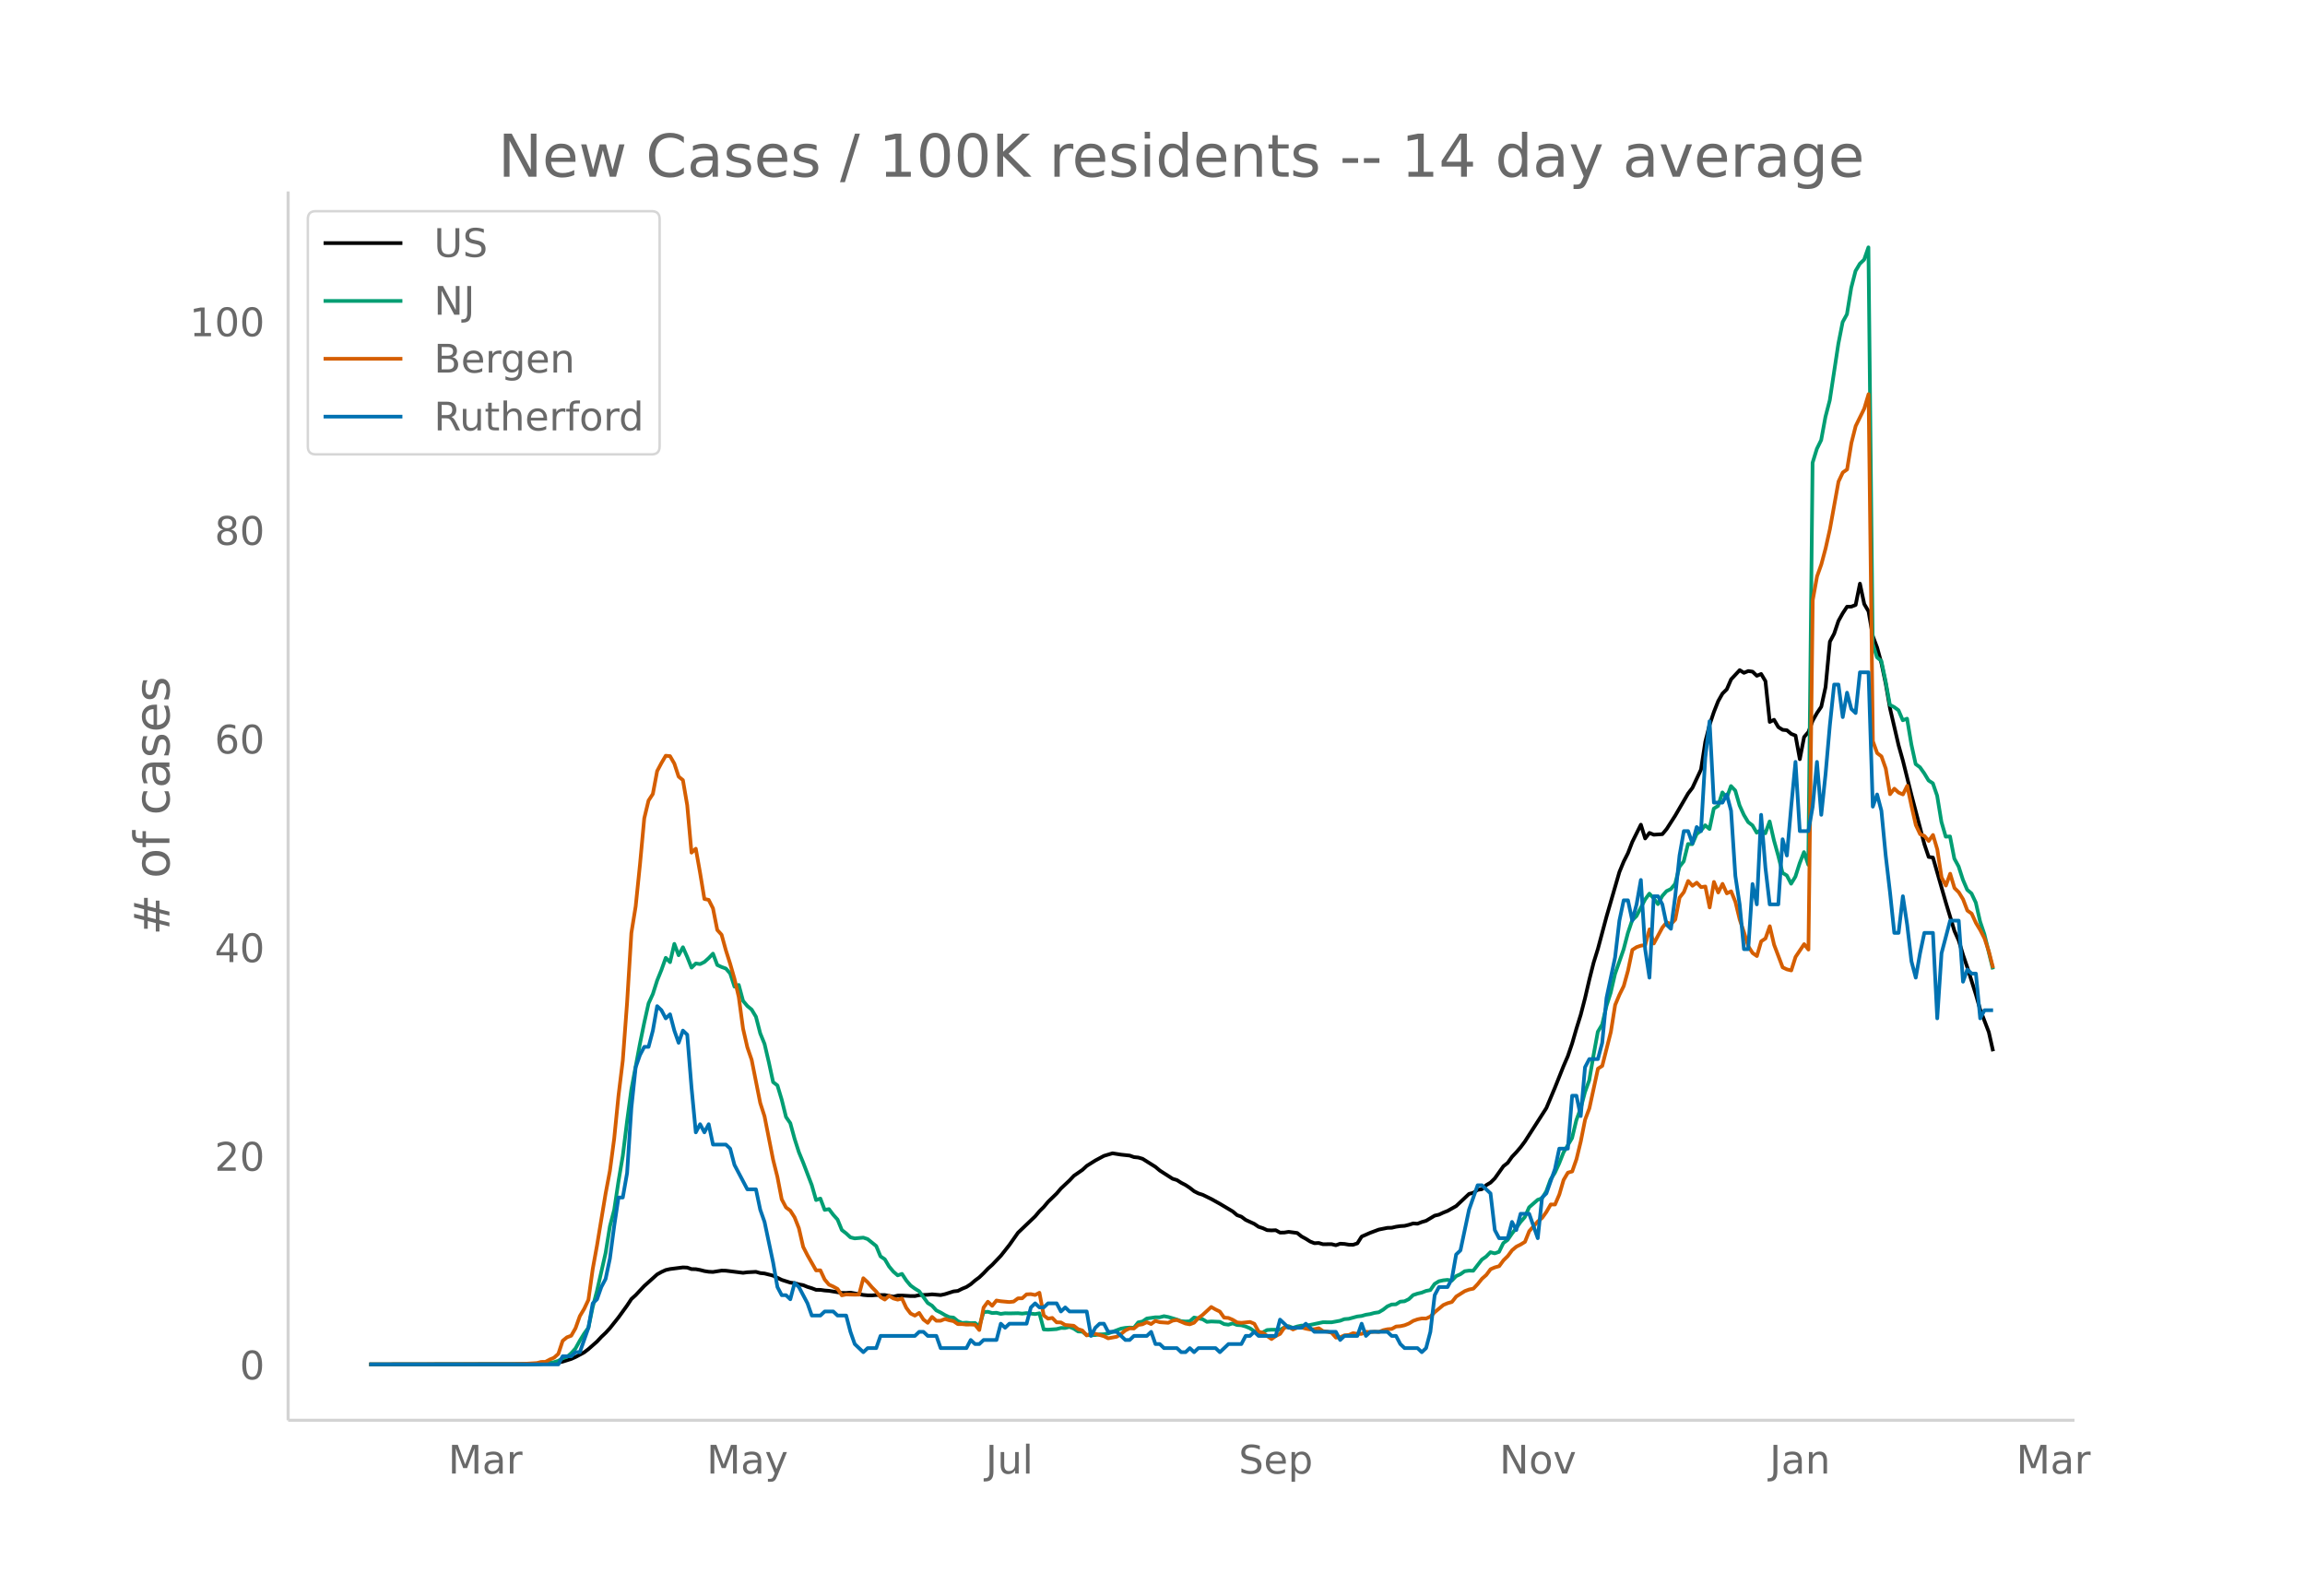 <svg height="864" viewBox="0 0 936 648" width="1248" xmlns="http://www.w3.org/2000/svg" xmlns:xlink="http://www.w3.org/1999/xlink"><defs><style>*{stroke-linecap:butt;stroke-linejoin:round}</style></defs><g id="figure_1"><path d="M0 648h936V0H0z" fill="#fff" id="patch_1"/><g id="axes_1"><path d="M117 576.72h725.4V77.76H117z" fill="none" id="patch_2"/><path clip-path="url(#pc63e20d865)" d="M149.973 554.039l62.805-.089 6.978-.17 5.234-.273 1.745-.222 1.744-.366 3.49-1.1 1.744-.778 3.49-1.88 1.744-1.326 3.489-3.076 1.745-1.88 1.744-1.643 1.745-1.895 3.489-4.388 3.49-4.828 1.744-2.635 1.744-1.574 3.49-3.723 5.233-4.705 1.745-.982 1.744-.795 1.745-.396 5.234-.662 1.744.074 1.745.618 1.744.026 1.745.325 1.745.444 1.744.276 1.745.085 3.489-.55 1.745.038 6.978.862 1.745-.227 3.489-.173 1.744.5 1.745.167 3.49.887 3.488 1.718 3.49 1.105 1.744.217 1.745.499 1.744.313 1.745.713 1.744.536 1.745.657 1.745.012 1.744.252 1.745.133 5.233.847 1.745.026 1.745-.136 5.233.945 1.745.156 1.745.024 1.744-.149 3.49.01 3.489.664 1.744-.452 1.745-.023 3.489.213 1.744.008 1.745-.379 3.49-.15 1.744-.179 3.489.303 1.745-.378 3.489-1.116 1.744-.196 1.745-.877 1.745-.715 1.744-1.13 1.745-1.5 1.744-1.302 1.745-1.657 1.745-1.847 1.744-1.564 3.49-3.665 3.488-4.41 3.49-4.96 6.978-6.66 1.745-2.072 1.744-1.725 1.745-2.093 3.489-3.385 1.745-2.034 3.489-3.28 1.744-1.856 3.49-2.417 1.744-1.614 3.49-2.19 3.488-1.881 3.49-1.047 3.489.55 3.489.374 1.745.621 1.744.17 1.745.518 5.233 3.283 1.745 1.476 5.234 3.356 1.744.528 1.745 1.107 1.745.9 1.744 1.153 1.745 1.372 1.744.886 1.745.561 3.49 1.717 3.488 1.938 5.234 3.118 1.745 1.489 1.744.624 1.745 1.307 3.489 1.605 1.745 1.19 1.744.566 1.745.802 1.744.096 1.745-.075 1.745.974 1.744-.034 1.745-.283 3.489.47 1.744 1.405 1.745.945 1.745 1.105 1.744.696 1.745-.093 1.744.508 3.49-.03 1.744.446 1.745-.629 1.744.1 1.745.297 1.745.04 1.744-.586 1.745-2.745 3.489-1.537 3.49-1.305 3.488-.696 1.745-.043 1.744-.413 1.745-.258 1.745-.102 1.744-.432 1.745-.55 1.744.119 1.745-.688 1.745-.505 3.489-2.088 1.744-.403 1.745-.826 1.745-.69 3.489-1.968 5.233-4.943 1.745-.459 1.745-1.182 1.744-.279 1.745-1.635 1.744-1.034 1.745-1.728 3.49-4.91 1.744-1.377 1.744-2.454 1.745-1.843 1.745-2.031 1.744-2.333 8.723-13.603 3.49-8.302 3.488-8.746 1.745-4.03 1.745-5.144 1.744-6.026 1.745-5.623 1.744-6.729 1.745-7.525 1.745-6.898 1.744-5.623 3.49-13.07 5.233-18.109 1.745-4.242 1.744-3.45 1.745-4.533 3.489-7.012 1.745 5.6 1.744-2.248 1.745.727 3.489-.227 1.745-2.085 3.489-5.456 5.233-8.989 1.745-2.275 3.49-7.46 1.744-11.277 1.744-6.885 1.745-5.188 1.745-4.412 1.744-3.068 1.745-1.725 1.744-4.041 3.49-3.734 1.744 1.084 1.745-.723 1.744.247 1.745 1.68 1.744-.742 1.745 2.92 1.745 16.556 1.744-.869 1.745 2.962 1.744 1.112 1.745.173 1.745 1.477 1.744.681 1.745 9.585 1.744-8.985 1.745-2.03 1.745-4.642 1.744-3.076 1.745-2.579 1.744-7.995 1.745-18.406 1.744-3.251 1.745-5.185 1.745-3.123 1.744-2.637 1.745-.028 1.744-.697 1.745-8.636 1.745 8.272 1.744 2.982 1.745 10.077 1.744 4.606 1.745 6.346 1.745 8.31 1.744 10.038 3.49 15.027 1.744 6.198 3.49 13.99 5.233 19.948 1.744 5.173 1.745.257 5.234 18.285 3.489 11.532 1.745 3.89 1.744 5.8 1.745 5.083 3.489 11.098 1.745 6.094 3.489 9.112 1.744 7.771h0" fill="none" stroke="#000" stroke-linecap="round" stroke-width="1.5" id="line2d_1"/><path clip-path="url(#pc63e20d865)" d="M149.973 554.04l66.294-.099 5.234-.235 3.489-.579 1.745-.538 1.744-1.046 1.745-.542 1.744-1.498 1.745-1.963 1.745-3.15 1.744-2.818 1.745-2.449 1.744-8.407 1.745-6.568 3.49-15.373 1.744-10.806 1.744-6.704 1.745-11.582 1.744-10.311 1.745-14.117 1.745-12.907 3.489-18.592 1.744-8.5 1.745-7.814 1.745-3.801 1.744-5.492 1.745-4.306 1.744-4.895 1.745 1.758 1.745-7.426 1.744 4.609 1.745-3.243 1.744 3.934 1.745 4.347 1.744-1.703 1.745.272 1.745-.868 1.744-1.557 1.745-1.82 1.744 4.613 1.745.804 1.745.627 1.744 1.99 1.745 5.354 1.744-.688 1.745 6.47 1.745 2.084 1.744 1.451 1.745 2.91 1.744 6.744 1.745 4.282 1.744 7.43 1.745 8.104 1.745 1.321 1.744 5.778 1.745 7.044 1.744 2.51 1.745 6.371 1.745 5.42 1.744 4.237 3.49 9.13 1.744 6.07 1.745-.613 1.744 4.599 1.745-.304 1.744 2.29 1.745 1.948 1.744 4.245 1.745 1.352 1.745 1.618 1.744.43 3.49-.307 1.744.586 3.49 2.82 1.744 4.197 1.744 1.182 1.745 2.94 1.745 2.081 1.744 1.502 1.745-.586 1.744 2.654 1.745 2.061 1.744 1.27 1.745 1.07 3.49 4.763 1.744 1.1 1.744 1.91 1.745.856 1.745 1.035 1.744.838 1.745.198 1.744 1.42 1.745.747 1.745-.126 1.744.204 1.745-.068 1.744 1.335 1.745-5.75 1.745-.136 1.744.518 1.745-.113 1.744.45 1.745-.245 1.744.054 3.49-.078 1.744.16 1.745-.208 3.489.395 1.745-.32 1.744 6.564 1.745.102 3.489-.245 1.745-.456 1.744.006 1.745-.439 1.744.705 1.745 1.145 1.744.095 1.745 1.363 1.745.099 1.744-.09 1.745-.282 1.744-.037 1.745-.34 5.234-1.953 1.744-.306 1.745-.123 1.745.065 1.744-2.18 1.745-.362 1.744-1.199 3.49-.5h1.744l1.745-.45 1.744.334 3.49 1.042 1.744.65 1.745.134 1.744-.079 1.745-1.54 3.489.72 1.745 1.049 1.744-.164 3.49.14 1.744.933 1.744.239 1.745-.549 1.745.668 1.744.112 1.745.484 1.744.725 1.745 1.19 1.745.722 1.744-.242 1.745-.947 1.744-.126 3.49.04 1.744-.947 1.745-.541 1.744.695 1.745-.555 1.744-.365 1.745.085 3.49-.715 3.488-.736 3.49.03 3.489-.64 1.744-.65 1.745-.13 3.49-.947 1.744-.204 1.744-.508 1.745-.269 1.744-.477 1.745-.252 1.745-1.025 1.744-1.366 1.745-.767 1.744-.068 1.745-1.083 1.745-.153 1.744-.862 1.745-1.656 1.744-.59 1.745-.404 1.745-.692 1.744-.344 1.745-2.5 1.744-1.08 1.745-.389 1.745-.18 1.744.306 1.745-1.812 1.744-.787 1.745-1.216 1.744-.238 1.745.044 3.49-4.53 1.744-1.223 1.744-1.775 1.745.463 1.745-.613 1.744-3.56 1.745-1.288 1.744-2.544 1.745-2.245 1.745-2.49 1.744-1.973 1.745-3.972 3.489-3.055 1.744-.6 1.745-2.847 1.745-4.814 1.744-2.725 1.745-3.802 1.744-4.404 3.49-5.88 1.744-7.256 1.745-4.752 1.744-6.615 1.745-4.84 1.745-10.186 1.744-9.521 1.745-2.899 1.744-7.501 1.745-5.488 1.744-7.562 3.49-9.988 1.744-6.66 1.745-5.188 1.744-1.696 3.49-6.728 1.744-2.378 1.745 1.877 1.744 2.381 1.745-3.307 1.745-1.976 1.744-.848 1.745-2.082 1.744-6.939 1.745-2.231 1.744-7.024 1.745.061 1.745-4.091 1.744-1.376 1.745-2.204 1.744 1.516 1.745-8.305 1.745-1.073 1.744-5.478 1.745 2.18 1.744-4.762 1.745 1.833 1.745 6.019 1.744 3.86 1.745 2.912 1.744 1.335 1.745 2.974 1.744-1.179 1.745 1.418 1.745-4.804 1.744 7.634 1.745 6.248 1.744 6.997 1.745 1.052 1.745 3.349 1.744-2.865 1.745-5.467 1.744-4.497 1.745 5.127 1.745-163.242 1.744-5.658 1.745-3.553 1.744-9.453 1.745-6.68 3.49-22.953 1.744-8.833 1.744-3.165 1.745-10.764 1.744-6.8 1.745-2.943 1.745-1.662 1.744-4.994 1.745 160.919 1.744 5.576 1.745 1.407 1.745 8.281 1.744 9.61 1.745.896 1.744 1.274 1.745 4.067 1.744-.647 1.745 10.45 1.745 7.993 1.744 1.29 1.745 2.47 1.744 2.889 1.745 1.151 1.745 5.032 1.744 10.655 1.745 5.992 1.744-.095 1.745 8.986 1.745 3.202 1.744 5.39 1.745 4.084 1.744 1.498 1.745 3.714 1.745 7.678 1.744 5.167 3.49 14.274h0" fill="none" stroke="#009e73" stroke-linecap="round" stroke-width="1.5" id="line2d_2"/><path clip-path="url(#pc63e20d865)" d="M149.973 554.04l57.571-.097 5.234-.13 5.234-.325 1.744-.454 1.745-.033 1.744-.94 1.745-.747 1.745-1.558 1.744-5.29 1.745-1.429 1.744-.649 1.745-3.051 1.745-4.9 1.744-2.922 1.745-3.7 1.744-12.496 1.745-9.575 3.49-21.064 1.744-9.218 1.744-13.113 1.745-17.397 1.744-14.313 1.745-23.434 1.745-28.367 1.744-10.776 1.745-16.975 1.744-18.792 1.745-7.238 1.745-2.662 1.744-9.282 1.745-3.278 1.744-2.954 1.745.162 1.745 3.019 1.744 5.29 1.745 1.428 1.744 10.16 1.745 19.279 1.744-1.59 1.745 9.834 1.745 10.58 1.744.358 1.745 3.44 1.744 8.796 1.745 1.915 1.745 6.329 1.744 5.485 1.745 6.07 1.744 7.367 1.745 12.886 1.745 7.595 1.744 5.063 3.49 17.527 1.744 5.42 3.49 17.656 1.744 6.946 1.744 9.088 1.745 3.31 1.744 1.299 1.745 2.726 1.745 4.415 1.744 7.594 1.745 3.408 3.489 6.135 1.745-.033 1.744 3.733 1.745 2.077 1.744.779 1.745.974 1.744 2.596 1.745-.357 3.49.098 1.744-.033 1.744-6.653 1.745 1.622 1.745 2.045 1.744 1.753 1.745 2.207 1.744 1.038 1.745-1.525 1.745 1.071 1.744.487 1.745-.454 1.744 3.765 1.745 2.304 1.744.876 1.745-1.103 1.745 2.694 1.744 1.33 1.745-2.401 1.744 1.558h1.745l1.745-.714 1.744.519 1.745.357 1.744 1.2h1.745l1.745.195 1.744-.032 1.745.097 1.744 2.143 1.745-9.12 1.745-2.37 1.744 1.655 1.745-2.142 1.744.292 3.49.325 1.744-.195 1.745-1.298 1.744-.033 1.745-1.59 1.744-.098 1.745.357 1.745-.908 1.744 9.185 1.745 1.33 1.744-.291 1.745 1.785 1.745.032 1.744 1.039 3.49.324 1.744 1.364 1.744.551 1.745 2.013 1.745-.78 1.744.098 3.49.974 1.744.876 3.49-.65 1.744-1.103 1.744-1.46 1.745-.844 1.745.065 1.744-1.428 1.745-.292 1.744-.844 1.745.746 1.744-1.266 1.745.52 3.49.26 1.744-.877 1.744-.292 3.49 1.46 1.744.325 1.745-.649 1.744-1.883 1.745-1.298 3.49-3.213 1.744 1.006 1.744.844 1.745 2.467 1.744.13 1.745.746L502.38 537l1.744.162 3.49-.357 1.744.747 1.745 3.18 1.744.52 3.49 2.5 1.744-1.267 1.745-.844 1.744-2.564 1.745-.227 1.744 1.006 1.745-.746 1.744-.065 1.745.487 1.745.324 1.744-.13 1.745-.357 1.744 1.169 1.745.195 1.745.454 1.744 1.98 1.745-.162 1.744-.78 1.745-.13 1.745-.746 1.744.325 1.745-.033 1.744-.843 1.745.13 1.744-.195 1.745.13 1.745-.715 1.744-.389 1.745-.13 1.744-.974 1.745-.13 1.745-.389 1.744-.714 1.745-1.071 1.744-.617 1.745-.357 1.745.033 1.744-.812 1.745-1.785 3.489-2.888 1.745-.747 1.744-.487 1.745-2.207 3.489-2.207 1.744-.65 1.745-.356 1.745-1.85 1.744-2.175 1.745-1.525 1.744-2.337 1.745-.747 1.745-.486 1.744-2.37 1.745-1.72 1.744-2.37 1.745-1.46 1.745-.876 1.744-1.071 1.745-4.35 3.489-3.96 1.744-1.427 1.745-2.435 1.745-3.018 1.744.032 1.745-4.057 1.744-5.94 1.745-2.953 1.745-.487 1.744-4.998 1.745-7.206 1.744-8.795 1.745-4.642 3.49-16.098 1.744-1.136 3.489-13.795 1.744-10.938 1.745-4.154 1.745-3.538 1.744-6.296 1.745-8.374 1.744-1.136 1.745-.584 1.745-.26 1.744-6.362 1.745 5.745 3.489-6.491 1.745-2.11 1.744.747 1.745-1.883 1.744-8.893 1.745-2.24 1.744-4.511 1.745 1.947 1.745-1.266 1.744 1.818 1.745-.26 1.744 8.504 1.745-10.354 1.745 4.285 1.744-3.506 1.745 3.863 1.744-.844 1.745 4.317 1.745 7.173 1.744 5.193 1.745 5.68 1.744 2.694 1.745 1.233 1.744-5.972 1.745-1.169 1.745-4.966 1.744 7.498 3.49 9.218 1.744.811 1.745.422 1.744-5.485 3.49-5.193 1.744 2.207 1.745-141.902 1.744-9.607 1.745-4.9 1.744-6.525 1.745-7.79 3.49-19.311 1.744-3.7 1.744-1.233 1.745-10.744 1.744-6.88 3.49-7.109 1.744-5.842 1.745 140.928 1.744 4.836 1.745 1.33 1.745 4.934 1.744 10.419 1.745-2.24 1.744 1.59 1.745.747 1.744-3.505 1.745 8.276 1.745 7.66 1.744 3.7 1.745.714 1.744 2.045 1.745-2.434 1.745 5.874 1.744 11.393 1.745 3.278 1.744-4.804 1.745 5.81 1.745 1.72 1.744 2.857 1.745 4.576 1.744 1.233 1.745 3.798 1.745 2.888 1.744 3.408 1.745 5.258 1.744 6.784h0" fill="none" stroke="#d55e00" stroke-linecap="round" stroke-width="1.5" id="line2d_3"/><path clip-path="url(#pc63e20d865)" d="M149.973 554.04h76.762l1.744-3.306h3.49l1.744-1.653h1.745l3.489-9.919 1.744-9.918 1.745-1.653 1.745-4.96 1.744-3.306 1.745-8.265 1.744-13.225 1.745-11.571h1.744l1.745-9.919 1.745-26.45 1.744-16.53 1.745-4.96 1.744-3.305h1.745l1.745-6.613 1.744-9.918 1.745 1.653 1.744 3.306 1.745-1.653 1.745 6.612 1.744 4.96 1.745-4.96 1.744 1.653 1.745 21.49 1.744 18.184 1.745-3.306 1.745 3.306 1.744-3.306 1.745 8.266h5.234l1.744 1.653 1.745 6.612 5.234 9.918h3.489l1.744 8.266 1.745 4.96 3.49 16.53 1.744 9.918 1.744 3.307h1.745l1.744 1.653 1.745-6.613 1.745 1.653 3.489 6.613 1.744 4.959h3.49l1.744-1.653h3.49l1.744 1.653h3.49l1.744 6.612 1.744 4.96 3.49 3.306 1.744-1.653h3.49l1.744-4.96h13.956l1.745-1.653h1.745l1.744 1.653h3.49l1.744 4.96h10.468l1.744-3.306 1.745 1.653h1.744l1.745-1.653h5.234l1.744-6.613 1.745 1.653 1.744-1.653h6.979l1.744-6.612 1.745-1.653 1.745 1.653h1.744l1.745-1.653h3.489l1.745 3.306 1.744-1.653 1.745 1.653h6.978l1.745 9.918 1.744-3.306 1.745-1.653h1.744l1.745 3.306h3.49l3.488 3.307h1.745l1.745-1.654h5.233l1.745-1.653 1.744 4.96h1.745l1.745 1.653h5.233l1.745 1.653h1.745l1.744-1.653 1.745 1.653 1.744-1.653h6.979l1.744 1.653 3.49-3.306h5.233l1.745-3.307h1.744l1.745-1.653 1.745 1.653h6.978l1.745-6.612 3.489 3.306h5.233l1.745-1.653 3.49 3.306h8.722l1.745 3.307 1.744-1.654h5.234l1.745-4.959 1.744 4.96 1.745-1.654h6.978l1.745 1.653h1.744l1.745 3.307 1.745 1.653h5.233l1.745 1.653 1.745-1.653 1.744-6.613 1.745-14.877 1.744-3.307h3.49l1.744-3.306 1.745-9.918 1.744-1.653 3.49-16.531 3.489-9.919h1.744l3.49 3.307 1.744 14.877 1.745 3.306h3.489l1.744-6.612 1.745 3.306 1.745-6.612h3.489l3.489 9.918 1.744-16.53 1.745-1.653 3.49-9.919 1.744-8.265h3.489l1.745-21.49h1.744l1.745 8.265 1.744-19.837 1.745-3.306h3.49l1.744-6.612 1.744-18.184 3.49-16.531 1.744-14.878 1.745-8.265h1.744l1.745 8.265 1.744-6.612 1.745-9.919 1.745 28.103 1.744 11.571 1.745-33.061h1.744l1.745 3.306 1.745 8.265 1.744 1.653 1.745-13.224 1.744-16.531 1.745-9.919h1.744l1.745 4.96 1.745-6.613 1.744 1.653 1.745-29.755 1.744-14.878 1.745 33.062h3.49l1.744-3.306 1.744 6.612 1.745 26.45 1.745 11.57 1.744 18.185h1.745l1.744-26.45 1.745 8.266 1.744-36.368 1.745 21.49 1.745 14.878h3.489l1.744-26.45 1.745 6.613 1.745-19.837 1.744-18.184 1.745 28.102h3.489l1.745-9.918 1.744-18.184 1.745 21.49 1.744-16.53 1.745-19.838 1.744-16.53h1.745l1.745 13.224 1.744-9.918 1.745 6.612 1.744 1.653 1.745-16.53h3.49l1.744 54.55 1.744-4.958 1.745 6.612 1.745 18.184 1.744 14.878 1.745 16.53h1.744l1.745-14.877 1.744 11.571 1.745 14.878 1.745 6.612 1.744-9.918 1.745-8.266h3.489l1.745 34.715 1.744-26.45 3.49-13.224h3.489l1.744 24.796 1.745-4.959 1.744 1.653h1.745l1.745 18.184 1.744-3.306h3.49" fill="none" stroke="#0072b2" stroke-linecap="round" stroke-width="1.5" id="line2d_4"/><path d="M117 576.72V77.76" fill="none" stroke="#d3d3d3" stroke-linecap="square" stroke-width="1.25" id="patch_3"/><path d="M117 576.72h725.4" fill="none" stroke="#d3d3d3" stroke-linecap="square" stroke-width="1.25" id="patch_4"/><g id="matplotlib.axis_1"><g id="xtick_1"><g transform="matrix(.16 0 0 -.16 181.983 598.378)" fill="#696969" id="text_1"><defs><path d="M9.813 72.906h14.703l18.593-49.61 18.703 49.61h14.704V0H66.89v64.016l-18.797-50h-9.907l-18.796 50V0H9.813z" id="DejaVuSans-77"/><path d="M34.281 27.484q-10.89 0-15.093-2.484-4.204-2.484-4.204-8.5 0-4.781 3.157-7.594 3.156-2.797 8.562-2.797 7.485 0 12 5.297 4.516 5.297 4.516 14.078v2zm17.922 3.72V0H43.22v8.297Q40.14 3.328 35.547.953q-4.594-2.375-11.234-2.375-8.391 0-13.36 4.719Q6 8.016 6 15.922q0 9.219 6.172 13.906 6.187 4.688 18.437 4.688h12.61v.89q0 6.203-4.078 9.594-4.078 3.39-11.453 3.39-4.688 0-9.141-1.124-4.438-1.125-8.531-3.375v8.312q4.921 1.906 9.562 2.844 4.64.953 9.031.953 11.875 0 17.735-6.156 5.86-6.14 5.86-18.64z" id="DejaVuSans-97"/><path d="M41.11 46.297q-1.516.875-3.297 1.281Q36.03 48 33.89 48q-7.625 0-11.703-4.953-4.079-4.953-4.079-14.234V0H9.08v54.688h9.03v-8.5q2.844 4.984 7.375 7.39Q30.031 56 36.531 56q.922 0 2.047-.125 1.125-.11 2.484-.36z" id="DejaVuSans-114"/></defs><use xlink:href="#DejaVuSans-77"/><use x="86.279" xlink:href="#DejaVuSans-97"/><use x="147.559" xlink:href="#DejaVuSans-114"/></g></g><g id="xtick_2"><g transform="matrix(.16 0 0 -.16 286.957 598.378)" fill="#696969" id="text_2"><defs><path d="M32.172-5.078q-3.797-9.766-7.422-12.735-3.61-2.984-9.656-2.984H7.906v7.516h5.282q3.703 0 5.75 1.765Q21-9.766 23.483-3.219l1.61 4.094-22.11 53.813H12.5l17.094-42.766 17.093 42.766h9.516z" id="DejaVuSans-121"/></defs><use xlink:href="#DejaVuSans-77"/><use x="86.279" xlink:href="#DejaVuSans-97"/><use x="147.559" xlink:href="#DejaVuSans-121"/></g></g><g id="xtick_3"><g transform="matrix(.16 0 0 -.16 400.264 598.378)" fill="#696969" id="text_3"><defs><path d="M9.813 72.906h9.859V5.078q0-13.187-5-19.14-5-5.954-16.094-5.954h-3.75v8.297h3.078q6.531 0 9.219 3.672Q9.813-4.39 9.813 5.078z" id="DejaVuSans-74"/><path d="M8.5 21.578v33.11h8.984V21.922q0-7.766 3.016-11.656 3.031-3.875 9.094-3.875 7.265 0 11.484 4.64 4.234 4.64 4.234 12.656v31h8.985V0h-8.984v8.406Q42.047 3.422 37.718 1q-4.313-2.422-10.032-2.422-9.421 0-14.312 5.86Q8.5 10.296 8.5 21.578zM31.11 56z" id="DejaVuSans-117"/><path d="M9.422 75.984h8.984V0H9.422z" id="DejaVuSans-108"/></defs><use xlink:href="#DejaVuSans-74"/><use x="29.492" xlink:href="#DejaVuSans-117"/><use x="92.871" xlink:href="#DejaVuSans-108"/></g></g><g id="xtick_4"><g transform="matrix(.16 0 0 -.16 503.001 598.378)" fill="#696969" id="text_4"><defs><path d="M53.516 70.516V60.89q-5.61 2.687-10.594 4-4.984 1.328-9.625 1.328-8.047 0-12.422-3.125t-4.375-8.89q0-4.845 2.906-7.313 2.907-2.453 11.016-3.97l5.953-1.218q11.031-2.11 16.281-7.406 5.25-5.297 5.25-14.172 0-10.61-7.11-16.078-7.093-5.469-20.812-5.469-5.172 0-11.015 1.172Q13.14.922 6.89 3.219v10.156q6-3.36 11.765-5.078 5.766-1.703 11.328-1.703 8.438 0 13.032 3.312 4.593 3.328 4.593 9.485 0 5.359-3.297 8.39-3.296 3.032-10.812 4.547L27.484 33.5q-11.03 2.188-15.968 6.875-4.922 4.688-4.922 13.047 0 9.672 6.812 15.234 6.813 5.563 18.766 5.563 5.14 0 10.453-.938 5.328-.922 10.89-2.765z" id="DejaVuSans-83"/><path d="M56.203 29.594v-4.39H14.891q.593-9.282 5.593-14.142 5-4.859 13.938-4.859 5.172 0 10.031 1.266 4.86 1.265 9.656 3.812v-8.5Q49.266.734 44.187-.344 39.11-1.422 33.892-1.422q-13.094 0-20.735 7.61-7.64 7.625-7.64 20.625 0 13.421 7.25 21.296Q20.016 56 32.328 56q11.031 0 17.453-7.11 6.422-7.093 6.422-19.296zm-8.984 2.64q-.094 7.36-4.125 11.75-4.032 4.407-10.672 4.407-7.516 0-12.031-4.25-4.516-4.25-5.203-11.97z" id="DejaVuSans-101"/><path d="M18.11 8.203v-29H9.077v75.484h9.031v-8.296q2.844 4.875 7.157 7.234Q29.594 56 35.594 56q9.968 0 16.187-7.906 6.235-7.907 6.235-20.797T51.78 6.484q-6.218-7.906-16.187-7.906-6 0-10.328 2.375-4.313 2.375-7.157 7.25zm30.578 19.094q0 9.906-4.079 15.547-4.078 5.64-11.203 5.64-7.14 0-11.218-5.64-4.079-5.64-4.079-15.547 0-9.906 4.078-15.547 4.079-5.64 11.22-5.64 7.124 0 11.202 5.64t4.078 15.547z" id="DejaVuSans-112"/></defs><use xlink:href="#DejaVuSans-83"/><use x="63.477" xlink:href="#DejaVuSans-101"/><use x="125" xlink:href="#DejaVuSans-112"/></g></g><g id="xtick_5"><g transform="matrix(.16 0 0 -.16 608.886 598.378)" fill="#696969" id="text_5"><defs><path d="M9.813 72.906h13.28l32.329-60.984v60.984h9.562V0h-13.28L19.39 60.984V0H9.813z" id="DejaVuSans-78"/><path d="M30.61 48.39q-7.22 0-11.422-5.64-4.204-5.64-4.204-15.453 0-9.813 4.172-15.453 4.188-5.64 11.453-5.64 7.188 0 11.375 5.655 4.203 5.672 4.203 15.438 0 9.719-4.203 15.406-4.187 5.688-11.375 5.688zm0 7.61q11.718 0 18.406-7.625 6.703-7.61 6.703-21.078 0-13.422-6.703-21.078-6.688-7.64-18.407-7.64-11.765 0-18.437 7.64-6.656 7.656-6.656 21.078 0 13.469 6.656 21.078Q18.844 56 30.609 56z" id="DejaVuSans-111"/><path d="M2.984 54.688H12.5L29.594 8.797l17.093 45.89h9.516L35.687 0H23.485z" id="DejaVuSans-118"/></defs><use xlink:href="#DejaVuSans-78"/><use x="74.805" xlink:href="#DejaVuSans-111"/><use x="135.986" xlink:href="#DejaVuSans-118"/></g></g><g id="xtick_6"><g transform="matrix(.16 0 0 -.16 718.588 598.378)" fill="#696969" id="text_6"><defs><path d="M54.89 33.016V0h-8.984v32.719q0 7.765-3.031 11.61-3.031 3.858-9.078 3.858-7.281 0-11.484-4.64-4.204-4.625-4.204-12.64V0H9.08v54.688h9.03v-8.5q3.235 4.937 7.594 7.374Q30.078 56 35.797 56q9.422 0 14.25-5.828 4.844-5.828 4.844-17.156z" id="DejaVuSans-110"/></defs><use xlink:href="#DejaVuSans-74"/><use x="29.492" xlink:href="#DejaVuSans-97"/><use x="90.771" xlink:href="#DejaVuSans-110"/></g></g><g id="xtick_7"><g transform="matrix(.16 0 0 -.16 818.758 598.378)" fill="#696969" id="text_7"><use xlink:href="#DejaVuSans-77"/><use x="86.279" xlink:href="#DejaVuSans-97"/><use x="147.559" xlink:href="#DejaVuSans-114"/></g></g></g><g id="matplotlib.axis_2"><g id="ytick_1"><g transform="matrix(.16 0 0 -.16 97.32 560.119)" fill="#696969" id="text_8"><defs><path d="M31.781 66.406q-7.61 0-11.453-7.5Q16.5 51.422 16.5 36.375q0-14.984 3.828-22.484 3.844-7.5 11.453-7.5 7.672 0 11.5 7.5 3.844 7.5 3.844 22.484 0 15.047-3.844 22.531-3.828 7.5-11.5 7.5zm0 7.813q12.266 0 18.735-9.703 6.468-9.688 6.468-28.141 0-18.406-6.468-28.11-6.47-9.687-18.735-9.687-12.25 0-18.718 9.688-6.47 9.703-6.47 28.109 0 18.453 6.47 28.14Q19.53 74.22 31.78 74.22z" id="DejaVuSans-48"/></defs><use xlink:href="#DejaVuSans-48"/></g></g><g id="ytick_2"><g transform="matrix(.16 0 0 -.16 87.14 475.401)" fill="#696969" id="text_9"><defs><path d="M19.188 8.297h34.421V0H7.33v8.297q5.609 5.812 15.296 15.594 9.703 9.797 12.188 12.64 4.734 5.313 6.609 9 1.89 3.688 1.89 7.25 0 5.813-4.078 9.469-4.078 3.672-10.625 3.672-4.64 0-9.797-1.61-5.14-1.609-11-4.89v9.969Q13.767 71.78 18.938 73q5.188 1.219 9.485 1.219 11.328 0 18.062-5.672 6.735-5.656 6.735-15.125 0-4.5-1.688-8.531-1.672-4.016-6.125-9.485-1.218-1.422-7.765-8.187-6.532-6.766-18.453-18.922z" id="DejaVuSans-50"/></defs><use xlink:href="#DejaVuSans-50"/><use x="63.623" xlink:href="#DejaVuSans-48"/></g></g><g id="ytick_3"><g transform="matrix(.16 0 0 -.16 87.14 390.683)" fill="#696969" id="text_10"><defs><path d="M37.797 64.313L12.89 25.39h24.906zm-2.594 8.593H47.61V25.391h10.407v-8.203H47.609V0h-9.812v17.188H4.89v9.515z" id="DejaVuSans-52"/></defs><use xlink:href="#DejaVuSans-52"/><use x="63.623" xlink:href="#DejaVuSans-48"/></g></g><g id="ytick_4"><g transform="matrix(.16 0 0 -.16 87.14 305.965)" fill="#696969" id="text_11"><defs><path d="M33.016 40.375q-6.641 0-10.532-4.547-3.875-4.531-3.875-12.437 0-7.86 3.875-12.438 3.891-4.562 10.532-4.562 6.64 0 10.515 4.562 3.875 4.578 3.875 12.438 0 7.906-3.875 12.437-3.875 4.547-10.515 4.547zm19.578 30.922v-8.984q-3.719 1.75-7.5 2.671-3.782.938-7.5.938-9.766 0-14.922-6.594-5.14-6.594-5.875-19.922 2.875 4.25 7.219 6.516 4.359 2.266 9.578 2.266 10.984 0 17.36-6.672 6.374-6.657 6.374-18.125 0-11.235-6.64-18.032-6.641-6.78-17.672-6.78-12.657 0-19.344 9.687-6.688 9.703-6.688 28.109 0 17.281 8.204 27.563 8.203 10.28 22.015 10.28 3.719 0 7.5-.734t7.89-2.187z" id="DejaVuSans-54"/></defs><use xlink:href="#DejaVuSans-54"/><use x="63.623" xlink:href="#DejaVuSans-48"/></g></g><g id="ytick_5"><g transform="matrix(.16 0 0 -.16 87.14 221.248)" fill="#696969" id="text_12"><defs><path d="M31.781 34.625q-7.031 0-11.062-3.766-4.016-3.765-4.016-10.343 0-6.594 4.016-10.36Q24.75 6.391 31.78 6.391q7.032 0 11.078 3.78 4.063 3.798 4.063 10.345 0 6.578-4.031 10.343-4.016 3.766-11.11 3.766zm-9.86 4.188q-6.343 1.562-9.89 5.906Q8.5 49.079 8.5 55.329q0 8.733 6.219 13.812 6.234 5.078 17.062 5.078 10.89 0 17.094-5.078 6.203-5.079 6.203-13.813 0-6.25-3.547-10.61-3.531-4.343-9.828-5.906 7.125-1.656 11.094-6.5 3.984-4.828 3.984-11.796 0-10.61-6.468-16.282-6.47-5.656-18.532-5.656-12.047 0-18.531 5.656-6.469 5.672-6.469 16.282 0 6.968 4 11.797 4.016 4.843 11.14 6.5zM18.314 54.39q0-5.657 3.53-8.828 3.548-3.172 9.938-3.172 6.36 0 9.938 3.172 3.593 3.171 3.593 8.828 0 5.672-3.593 8.843-3.578 3.172-9.938 3.172-6.39 0-9.937-3.172-3.532-3.172-3.532-8.843z" id="DejaVuSans-56"/></defs><use xlink:href="#DejaVuSans-56"/><use x="63.623" xlink:href="#DejaVuSans-48"/></g></g><g id="ytick_6"><g transform="matrix(.16 0 0 -.16 76.96 136.53)" fill="#696969" id="text_13"><defs><path d="M12.406 8.297h16.11v55.625l-17.532-3.516v8.985l17.438 3.515h9.86V8.296H54.39V0H12.406z" id="DejaVuSans-49"/></defs><use xlink:href="#DejaVuSans-49"/><use x="63.623" xlink:href="#DejaVuSans-48"/><use x="127.246" xlink:href="#DejaVuSans-48"/></g></g><g transform="matrix(0 -.2 -.2 0 68.8 379.813)" fill="#696969" id="text_14"><defs><path d="M51.125 44H36.922l-4.11-16.313h14.313zm-7.328 27.781l-5.078-20.265h14.265L58.11 71.78h7.813L60.89 51.516h15.234V44h-17.14l-4-16.313h15.53V20.22H53.079L48 0h-7.813l5.032 20.219H30.906L25.875 0h-7.86l5.079 20.219H7.719v7.468h17.187L29 44H13.281v7.516h17.625l4.985 20.265z" id="DejaVuSans-35"/><path d="M37.11 75.984V68.5h-8.594q-4.828 0-6.72-1.953-1.874-1.953-1.874-7.031v-4.828h14.797v-6.985H19.922V0H10.89v47.703H2.297v6.984h8.594V58.5q0 9.125 4.25 13.297 4.25 4.187 13.468 4.187z" id="DejaVuSans-102"/><path d="M48.781 52.594v-8.407q-3.812 2.11-7.64 3.157-3.828 1.047-7.735 1.047-8.75 0-13.593-5.547-4.829-5.532-4.829-15.547 0-10.016 4.829-15.563 4.843-5.53 13.593-5.53 3.907 0 7.735 1.046 3.828 1.047 7.64 3.156V2.094Q45.016.344 40.984-.531q-4.015-.89-8.562-.89-12.36 0-19.64 7.765-7.266 7.765-7.266 20.953 0 13.375 7.343 21.031Q20.22 56 33.016 56q4.14 0 8.093-.86 3.953-.843 7.672-2.546z" id="DejaVuSans-99"/><path d="M44.281 53.078v-8.5q-3.797 1.953-7.906 2.922-4.094.984-8.5.984-6.688 0-10.031-2.047-3.344-2.046-3.344-6.156 0-3.125 2.39-4.906 2.391-1.781 9.626-3.39l3.078-.688q9.562-2.047 13.593-5.781 4.032-3.735 4.032-10.422 0-7.625-6.032-12.078-6.03-4.438-16.578-4.438-4.39 0-9.156.86Q10.688.296 5.422 2v9.281q4.984-2.594 9.812-3.89 4.829-1.282 9.579-1.282 6.343 0 9.75 2.172 3.421 2.172 3.421 6.125 0 3.656-2.468 5.61-2.453 1.953-10.813 3.765l-3.125.735q-8.344 1.75-12.062 5.39-3.704 3.64-3.704 9.985 0 7.718 5.47 11.906Q16.75 56 26.811 56q4.97 0 9.36-.734 4.406-.72 8.11-2.188z" id="DejaVuSans-115"/></defs><use xlink:href="#DejaVuSans-35"/><use x="83.789" xlink:href="#DejaVuSans-32"/><use x="115.576" xlink:href="#DejaVuSans-111"/><use x="176.758" xlink:href="#DejaVuSans-102"/><use x="211.963" xlink:href="#DejaVuSans-32"/><use x="243.75" xlink:href="#DejaVuSans-99"/><use x="298.73" xlink:href="#DejaVuSans-97"/><use x="360.01" xlink:href="#DejaVuSans-115"/><use x="412.109" xlink:href="#DejaVuSans-101"/><use x="473.633" xlink:href="#DejaVuSans-115"/></g></g><g transform="matrix(.24 0 0 -.24 202.252 71.76)" fill="#696969" id="text_15"><defs><path d="M4.203 54.688h8.985l11.234-42.672 11.172 42.672h10.593l11.235-42.672 11.187 42.672h8.985L63.28 0H52.688L40.922 44.828 29.109 0H18.5z" id="DejaVuSans-119"/><path d="M64.406 67.281v-10.39q-4.984 4.64-10.625 6.922-5.64 2.296-11.984 2.296-12.5 0-19.14-7.64-6.641-7.64-6.641-22.094 0-14.406 6.64-22.047 6.64-7.64 19.14-7.64 6.345 0 11.985 2.296 5.64 2.297 10.625 6.938V5.609Q59.234 2.094 53.437.33q-5.78-1.75-12.218-1.75-16.563 0-26.094 10.124-9.516 10.14-9.516 27.672 0 17.578 9.516 27.703 9.531 10.14 26.094 10.14 6.531 0 12.312-1.734 5.797-1.734 10.875-5.203z" id="DejaVuSans-67"/><path d="M25.39 72.906h8.297L8.297-9.28H0z" id="DejaVuSans-47"/><path d="M9.813 72.906h9.859V42.094L52.39 72.906h12.703L28.906 38.922 67.672 0H54.688L19.672 35.11V0h-9.86z" id="DejaVuSans-75"/><path d="M9.422 54.688h8.984V0H9.422zm0 21.296h8.984v-11.39H9.422z" id="DejaVuSans-105"/><path d="M45.406 46.39v29.594h8.985V0h-8.985v8.203Q42.578 3.328 38.25.953q-4.313-2.375-10.375-2.375-9.906 0-16.14 7.906-6.22 7.922-6.22 20.813 0 12.89 6.22 20.797Q17.968 56 27.874 56q6.063 0 10.375-2.375 4.328-2.36 7.156-7.234zm-30.61-19.093q0-9.906 4.079-15.547 4.078-5.64 11.203-5.64 7.125 0 11.219 5.64 4.11 5.64 4.11 15.547 0 9.906-4.11 15.547-4.094 5.64-11.219 5.64-7.125 0-11.203-5.64-4.078-5.64-4.078-15.547z" id="DejaVuSans-100"/><path d="M18.313 70.219V54.688h18.5v-6.985h-18.5V18.016q0-6.688 1.828-8.594 1.828-1.906 7.453-1.906h9.218V0h-9.218q-10.407 0-14.36 3.875-3.953 3.89-3.953 14.14v29.688H2.687v6.984h6.594V70.22z" id="DejaVuSans-116"/><path d="M4.89 31.39h26.313v-8H4.891z" id="DejaVuSans-45"/><path d="M45.406 27.984q0 9.766-4.031 15.125-4.016 5.375-11.297 5.375-7.219 0-11.25-5.375-4.031-5.359-4.031-15.125 0-9.718 4.031-15.093t11.25-5.375q7.281 0 11.297 5.375 4.031 5.375 4.031 15.093zm8.985-21.203q0-13.953-6.203-20.765Q42-20.797 29.203-20.797q-4.734 0-8.937.703-4.203.703-8.157 2.172v8.735q3.954-2.141 7.813-3.157 3.86-1.031 7.86-1.031 8.843 0 13.234 4.61 4.39 4.609 4.39 13.937v4.453q-2.781-4.844-7.125-7.234Q33.938 0 27.875 0 17.828 0 11.672 7.656q-6.156 7.672-6.156 20.328 0 12.688 6.156 20.344Q17.828 56 27.875 56q6.063 0 10.406-2.39 4.344-2.391 7.125-7.22v8.297h8.985z" id="DejaVuSans-103"/></defs><use xlink:href="#DejaVuSans-78"/><use x="74.805" xlink:href="#DejaVuSans-101"/><use x="136.328" xlink:href="#DejaVuSans-119"/><use x="218.115" xlink:href="#DejaVuSans-32"/><use x="249.902" xlink:href="#DejaVuSans-67"/><use x="319.727" xlink:href="#DejaVuSans-97"/><use x="381.006" xlink:href="#DejaVuSans-115"/><use x="433.105" xlink:href="#DejaVuSans-101"/><use x="494.629" xlink:href="#DejaVuSans-115"/><use x="546.729" xlink:href="#DejaVuSans-32"/><use x="578.516" xlink:href="#DejaVuSans-47"/><use x="612.207" xlink:href="#DejaVuSans-32"/><use x="643.994" xlink:href="#DejaVuSans-49"/><use x="707.617" xlink:href="#DejaVuSans-48"/><use x="771.24" xlink:href="#DejaVuSans-48"/><use x="834.863" xlink:href="#DejaVuSans-75"/><use x="900.439" xlink:href="#DejaVuSans-32"/><use x="932.227" xlink:href="#DejaVuSans-114"/><use x="971.09" xlink:href="#DejaVuSans-101"/><use x="1032.613" xlink:href="#DejaVuSans-115"/><use x="1084.713" xlink:href="#DejaVuSans-105"/><use x="1112.496" xlink:href="#DejaVuSans-100"/><use x="1175.973" xlink:href="#DejaVuSans-101"/><use x="1237.496" xlink:href="#DejaVuSans-110"/><use x="1300.875" xlink:href="#DejaVuSans-116"/><use x="1340.084" xlink:href="#DejaVuSans-115"/><use x="1392.184" xlink:href="#DejaVuSans-32"/><use x="1423.971" xlink:href="#DejaVuSans-45"/><use x="1460.055" xlink:href="#DejaVuSans-45"/><use x="1496.139" xlink:href="#DejaVuSans-32"/><use x="1527.926" xlink:href="#DejaVuSans-49"/><use x="1591.549" xlink:href="#DejaVuSans-52"/><use x="1655.172" xlink:href="#DejaVuSans-32"/><use x="1686.959" xlink:href="#DejaVuSans-100"/><use x="1750.436" xlink:href="#DejaVuSans-97"/><use x="1811.715" xlink:href="#DejaVuSans-121"/><use x="1870.895" xlink:href="#DejaVuSans-32"/><use x="1902.682" xlink:href="#DejaVuSans-97"/><use x="1963.961" xlink:href="#DejaVuSans-118"/><use x="2023.141" xlink:href="#DejaVuSans-101"/><use x="2084.664" xlink:href="#DejaVuSans-114"/><use x="2125.777" xlink:href="#DejaVuSans-97"/><use x="2187.057" xlink:href="#DejaVuSans-103"/><use x="2250.533" xlink:href="#DejaVuSans-101"/></g><g id="legend_1"><path d="M128.2 184.5h136.45q3.2 0 3.2-3.2V88.96q0-3.2-3.2-3.2H128.2q-3.2 0-3.2 3.2v92.34q0 3.2 3.2 3.2z" fill="none" opacity=".8" stroke="#ccc" id="patch_5"/><path d="M131.4 98.718h32" fill="none" stroke="#000" stroke-linecap="round" stroke-width="1.5" id="line2d_5"/><g transform="matrix(.16 0 0 -.16 176.2 104.317)" fill="#696969" id="text_16"><defs><path d="M8.688 72.906h9.921V28.61q0-11.718 4.235-16.875 4.25-5.14 13.781-5.14 9.469 0 13.719 5.14 4.25 5.157 4.25 16.875v44.297H64.5V27.391q0-14.25-7.063-21.532-7.046-7.28-20.812-7.28-13.828 0-20.89 7.28-7.047 7.282-7.047 21.532z" id="DejaVuSans-85"/></defs><use xlink:href="#DejaVuSans-85"/><use x="73.193" xlink:href="#DejaVuSans-83"/></g><path d="M131.4 122.203h32" fill="none" stroke="#009e73" stroke-linecap="round" stroke-width="1.5" id="line2d_7"/><g transform="matrix(.16 0 0 -.16 176.2 127.802)" fill="#696969" id="text_17"><use xlink:href="#DejaVuSans-78"/><use x="74.805" xlink:href="#DejaVuSans-74"/></g><path d="M131.4 145.688h32" fill="none" stroke="#d55e00" stroke-linecap="round" stroke-width="1.5" id="line2d_9"/><g transform="matrix(.16 0 0 -.16 176.2 151.287)" fill="#696969" id="text_18"><defs><path d="M19.672 34.813V8.108H35.5q7.953 0 11.781 3.297 3.844 3.297 3.844 10.078 0 6.844-3.844 10.078-3.828 3.25-11.781 3.25zm0 29.984V42.828h14.61q7.218 0 10.75 2.703 3.546 2.719 3.546 8.282 0 5.515-3.547 8.25-3.531 2.734-10.75 2.734zm-9.86 8.11h25.204q11.28 0 17.375-4.688Q58.5 63.53 58.5 54.89q0-6.703-3.125-10.657-3.125-3.953-9.188-4.922 7.282-1.562 11.313-6.53 4.031-4.954 4.031-12.376 0-9.765-6.64-15.093Q48.25 0 35.984 0H9.812z" id="DejaVuSans-66"/></defs><use xlink:href="#DejaVuSans-66"/><use x="68.604" xlink:href="#DejaVuSans-101"/><use x="130.127" xlink:href="#DejaVuSans-114"/><use x="169.49" xlink:href="#DejaVuSans-103"/><use x="232.967" xlink:href="#DejaVuSans-101"/><use x="294.49" xlink:href="#DejaVuSans-110"/></g><path d="M131.4 169.173h32" fill="none" stroke="#0072b2" stroke-linecap="round" stroke-width="1.5" id="line2d_11"/><g transform="matrix(.16 0 0 -.16 176.2 174.773)" fill="#696969" id="text_19"><defs><path d="M44.39 34.188q3.172-1.079 6.172-4.594 3-3.516 6.032-9.672L66.609 0H56l-9.313 18.703q-3.624 7.328-7.015 9.719-3.39 2.39-9.25 2.39h-10.75V0h-9.86v72.906h22.266q12.5 0 18.656-5.234 6.157-5.219 6.157-15.766 0-6.89-3.203-11.437-3.204-4.532-9.297-6.282zM19.673 64.797V38.922h12.406q7.125 0 10.766 3.297 3.64 3.297 3.64 9.687 0 6.39-3.64 9.64-3.64 3.25-10.766 3.25z" id="DejaVuSans-82"/><path d="M54.89 33.016V0h-8.984v32.719q0 7.765-3.031 11.61-3.031 3.858-9.078 3.858-7.281 0-11.484-4.64-4.204-4.625-4.204-12.64V0H9.08v75.984h9.03V46.188q3.235 4.937 7.594 7.374Q30.078 56 35.797 56q9.422 0 14.25-5.828 4.844-5.828 4.844-17.156z" id="DejaVuSans-104"/></defs><use xlink:href="#DejaVuSans-82"/><use x="64.982" xlink:href="#DejaVuSans-117"/><use x="128.361" xlink:href="#DejaVuSans-116"/><use x="167.57" xlink:href="#DejaVuSans-104"/><use x="230.949" xlink:href="#DejaVuSans-101"/><use x="292.473" xlink:href="#DejaVuSans-114"/><use x="333.586" xlink:href="#DejaVuSans-102"/><use x="368.791" xlink:href="#DejaVuSans-111"/><use x="429.973" xlink:href="#DejaVuSans-114"/><use x="469.336" xlink:href="#DejaVuSans-100"/></g></g></g></g><defs><clipPath id="pc63e20d865"><path d="M117 77.76h725.4v498.96H117z"/></clipPath></defs></svg>
